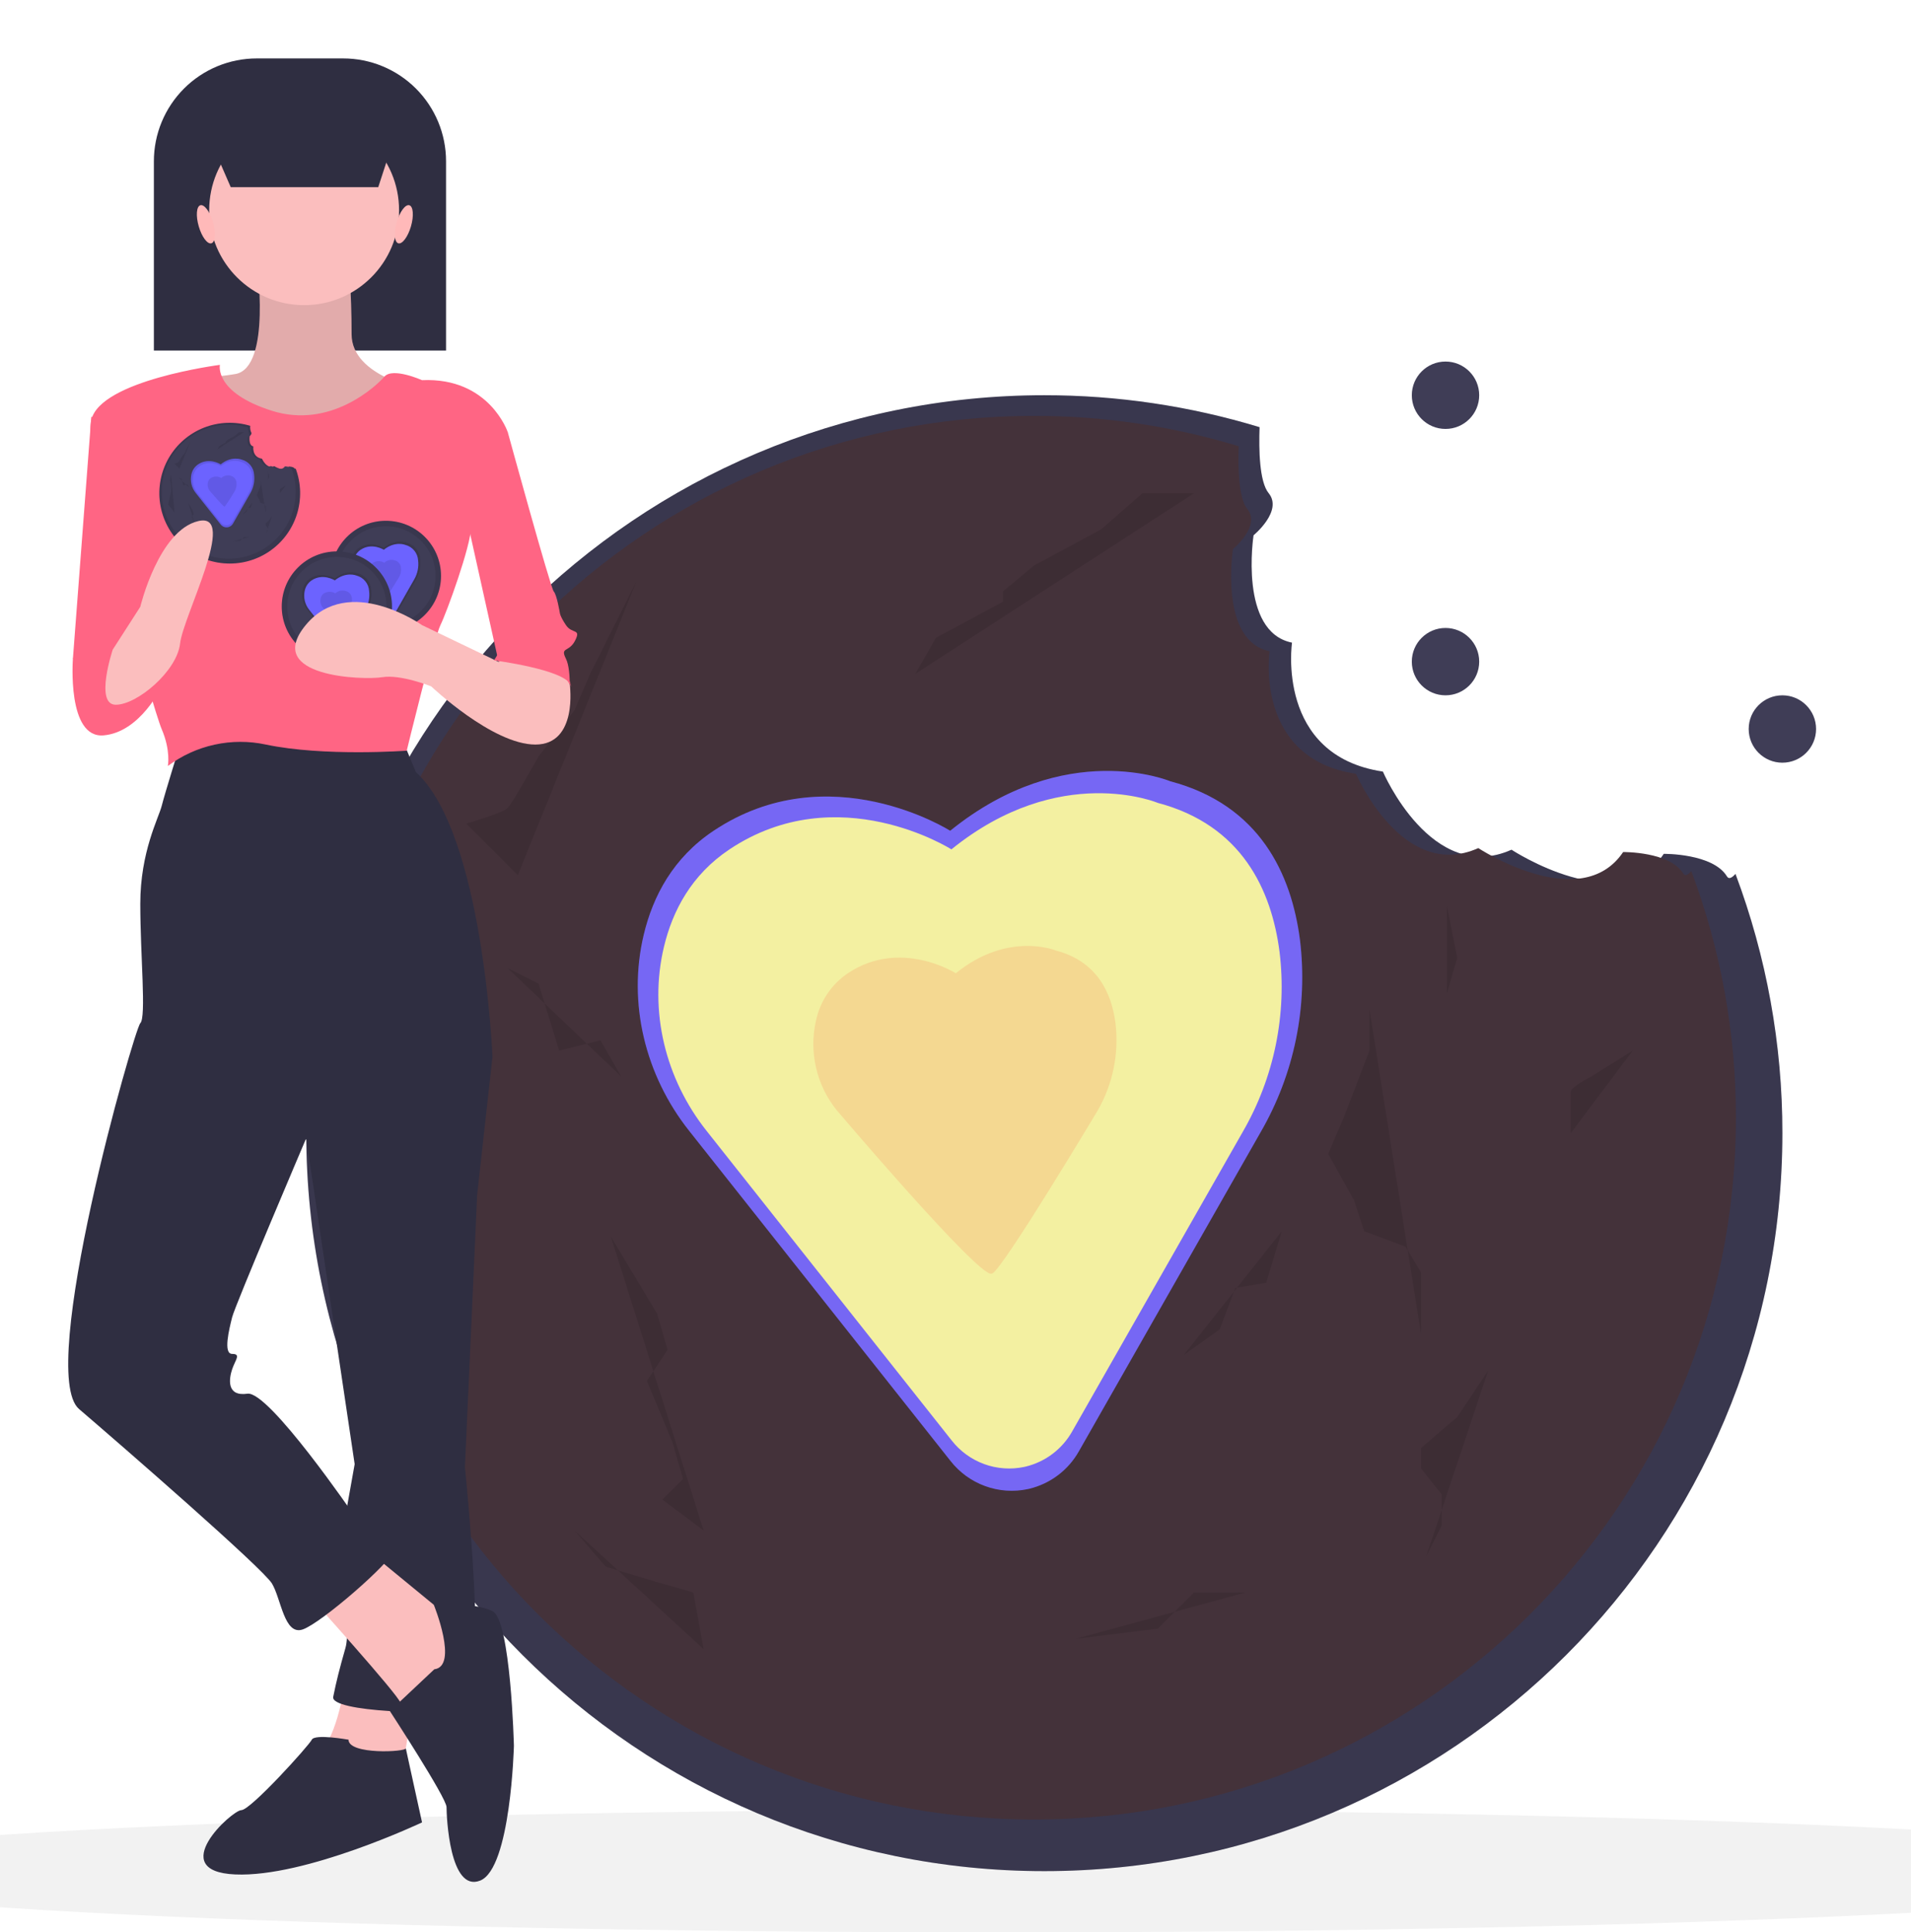 <svg width="92" height="93" viewBox="0 0 92 93" fill="none" xmlns="http://www.w3.org/2000/svg">
<g id="undraw_cookie_love_ulvn 1" clip-path="url(#clip0)">
<g id="cookie-dots">
<path id="Vector" d="M69.59 20.646C70.485 20.646 71.212 19.92 71.212 19.024C71.212 18.129 70.485 17.403 69.59 17.403C68.694 17.403 67.968 18.129 67.968 19.024C67.968 19.92 68.694 20.646 69.59 20.646Z" fill="#3F3D56"/>
<path id="Vector_2" d="M69.59 33.468C70.485 33.468 71.212 32.742 71.212 31.847C71.212 30.951 70.485 30.226 69.59 30.226C68.694 30.226 67.968 30.951 67.968 31.847C67.968 32.742 68.694 33.468 69.59 33.468Z" fill="#3F3D56"/>
<path id="Vector_3" d="M85.808 36.711C86.703 36.711 87.43 35.985 87.43 35.089C87.43 34.194 86.703 33.468 85.808 33.468C84.912 33.468 84.186 34.194 84.186 35.089C84.186 35.985 84.912 36.711 85.808 36.711Z" fill="#3F3D56"/>
</g>
<path id="Vector_4" d="M48.212 93.012C81.189 93.012 107.923 91.692 107.923 90.064C107.923 88.436 81.189 87.116 48.212 87.116C15.234 87.116 -11.5 88.436 -11.5 90.064C-11.5 91.692 15.234 93.012 48.212 93.012Z" fill="#F2F2F2"/>
<path id="Vector_5" d="M83.141 42.187C82.464 41.07 80.099 41.099 80.099 41.099C77.945 44.298 72.767 40.9 72.767 40.9C68.922 42.62 66.575 37.139 66.575 37.139C61.401 36.365 62.2 30.933 62.2 30.933C59.626 30.416 60.349 25.764 60.349 25.764C60.349 25.764 61.777 24.593 61.074 23.736C60.627 23.191 60.599 21.628 60.638 20.561C57.279 19.54 53.787 19.022 50.276 19.024C30.652 19.024 14.744 34.927 14.744 54.544C14.744 74.161 30.652 90.064 50.276 90.064C69.899 90.064 85.808 74.161 85.808 54.544C85.812 50.282 85.047 46.055 83.55 42.064C83.368 42.27 83.226 42.327 83.141 42.187Z" fill="#3F3D56"/>
<path id="Vector_6" opacity="0.1" d="M83.141 42.187C82.464 41.07 80.099 41.099 80.099 41.099C77.945 44.298 72.767 40.9 72.767 40.9C68.922 42.62 66.575 37.139 66.575 37.139C61.401 36.365 62.2 30.933 62.2 30.933C59.626 30.416 60.349 25.764 60.349 25.764C60.349 25.764 61.777 24.593 61.074 23.736C60.627 23.191 60.599 21.628 60.638 20.561C57.279 19.54 53.787 19.022 50.276 19.024C30.652 19.024 14.744 34.927 14.744 54.544C14.744 74.161 30.652 90.064 50.276 90.064C69.899 90.064 85.808 74.161 85.808 54.544C85.812 50.282 85.047 46.055 83.55 42.064C83.368 42.27 83.226 42.327 83.141 42.187Z" fill="black"/>
<path id="Vector_7" d="M81.036 42.047C80.392 40.984 78.142 41.012 78.142 41.012C76.093 44.054 71.169 40.822 71.169 40.822C67.512 42.458 65.281 37.246 65.281 37.246C60.359 36.51 61.12 31.344 61.12 31.344C58.672 30.852 59.358 26.427 59.358 26.427C59.358 26.427 60.717 25.314 60.048 24.499C59.623 23.981 59.597 22.494 59.634 21.479C56.439 20.508 53.118 20.015 49.779 20.018C31.116 20.018 15.986 35.142 15.986 53.799C15.986 72.456 31.116 87.58 49.779 87.58C68.442 87.58 83.571 72.456 83.571 53.799C83.576 49.746 82.848 45.725 81.424 41.93C81.251 42.126 81.116 42.18 81.036 42.047Z" fill="#44323A"/>
<path id="Vector_8" d="M45.744 39.988C45.744 39.988 39.916 36.281 34.354 39.988C32.407 41.285 31.434 43.134 30.991 44.99C30.203 48.289 31.067 51.767 33.173 54.426L45.757 70.316C46.188 70.869 46.767 71.29 47.426 71.53C48.086 71.771 48.8 71.821 49.487 71.674C49.514 71.668 49.541 71.662 49.569 71.655C50.066 71.533 50.533 71.31 50.941 71.001C51.349 70.691 51.689 70.301 51.94 69.855L60.692 54.492C62.311 51.694 62.975 48.445 62.583 45.237C62.172 42.077 60.654 38.747 56.339 37.605C56.339 37.605 51.306 35.487 45.744 39.988Z" fill="#6C63FF"/>
<path id="Vector_9" opacity="0.1" d="M45.744 39.988C45.744 39.988 39.916 36.281 34.354 39.988C32.407 41.285 31.434 43.134 30.991 44.99C30.203 48.289 31.067 51.767 33.173 54.426L45.757 70.316C46.188 70.869 46.767 71.29 47.426 71.53C48.086 71.771 48.8 71.821 49.487 71.674C49.514 71.668 49.541 71.662 49.569 71.655C50.066 71.533 50.533 71.31 50.941 71.001C51.349 70.691 51.689 70.301 51.94 69.855L60.692 54.492C62.311 51.694 62.975 48.445 62.583 45.237C62.172 42.077 60.654 38.747 56.339 37.605C56.339 37.605 51.306 35.487 45.744 39.988Z" fill="#D79494"/>
<path id="Vector_10" d="M45.803 40.883C45.803 40.883 40.337 37.405 35.119 40.883C33.292 42.1 32.379 43.834 31.964 45.575C31.225 48.669 32.035 51.932 34.011 54.426L45.815 69.332C46.22 69.851 46.763 70.246 47.382 70.472C48 70.697 48.67 70.744 49.314 70.607C49.34 70.601 49.365 70.595 49.391 70.589C49.858 70.474 50.296 70.265 50.678 69.975C51.061 69.684 51.38 69.319 51.616 68.9L59.825 54.488C61.344 51.864 61.967 48.816 61.599 45.806C61.214 42.843 59.79 39.718 55.742 38.647C55.742 38.647 51.021 36.66 45.803 40.883Z" fill="#F3F0A1"/>
<path id="Vector_11" opacity="0.1" d="M46.016 46.845C46.016 46.845 43.356 45.154 40.818 46.845C40.029 47.379 39.479 48.197 39.283 49.128C39.113 49.875 39.114 50.65 39.286 51.396C39.459 52.141 39.798 52.839 40.278 53.435C40.278 53.435 47.087 61.449 47.724 61.307C47.736 61.304 47.749 61.301 47.762 61.298C48.22 61.188 52.838 53.465 52.838 53.465C53.577 52.188 53.88 50.705 53.701 49.241C53.514 47.799 52.821 46.279 50.851 45.758C50.851 45.758 48.554 44.791 46.016 46.845Z" fill="#FD0000"/>
<path id="Vector_12" opacity="0.1" d="M29.404 59.512L30.149 60.754L31.64 63.238L32.137 64.977L31.143 66.467L32.385 69.448L32.882 71.186L31.889 72.18L33.876 73.67" fill="black"/>
<path id="Vector_13" opacity="0.1" d="M65.93 48.583V50.57L64.687 53.799L63.942 55.538L65.184 57.773L65.681 59.264L67.669 60.009L68.414 61.251V64.231" fill="black"/>
<path id="Vector_14" opacity="0.1" d="M78.602 50.57L76.614 51.812C76.614 51.812 75.62 52.309 75.62 52.557V54.544" fill="black"/>
<path id="Vector_15" opacity="0.1" d="M69.657 43.615L70.154 46.099L69.657 47.838" fill="black"/>
<path id="Vector_16" opacity="0.1" d="M71.645 65.97L70.154 68.206L68.414 69.696V70.689L69.408 71.931V73.422L68.663 74.912" fill="black"/>
<path id="Vector_17" opacity="0.1" d="M57.481 23.744H54.997L53.009 25.482L49.779 27.221L48.288 28.463V28.96L45.058 30.699L44.064 32.437" fill="black"/>
<path id="Vector_18" opacity="0.1" d="M30.646 27.966L28.41 32.437L27.664 34.176L25.925 36.412C25.925 36.412 24.683 38.647 24.434 38.895C24.186 39.144 22.446 39.641 22.446 39.641L24.931 42.125" fill="black"/>
<path id="Vector_19" opacity="0.1" d="M20.707 45.105L20.21 48.334L20.707 50.322V53.799L19.216 60.257L20.707 61.996L22.446 64.231" fill="black"/>
<path id="Vector_20" opacity="0.1" d="M24.434 46.596L25.925 47.341L26.919 50.57L28.907 50.073L29.901 51.812" fill="black"/>
<path id="Vector_21" opacity="0.1" d="M51.767 78.886L55.742 78.39L57.481 76.651H59.966" fill="black"/>
<path id="Vector_22" opacity="0.1" d="M27.664 73.67L29.155 75.409L31.64 76.154L33.379 76.651L33.876 79.383" fill="black"/>
<path id="Vector_23" opacity="0.1" d="M56.984 65.225L58.724 63.983L59.469 61.996L60.96 61.747L61.706 59.264" fill="black"/>
<g id="hair">
<path id="Vector_24" d="M12.361 2.812H16.521C17.834 2.812 19.094 3.334 20.023 4.262C20.952 5.191 21.474 6.45 21.474 7.763V16.873H7.408V7.763C7.408 7.113 7.536 6.469 7.785 5.868C8.034 5.268 8.399 4.722 8.859 4.262C9.318 3.802 9.864 3.438 10.465 3.189C11.066 2.94 11.71 2.812 12.361 2.812V2.812Z" fill="#2F2E41"/>
</g>
<path id="Vector_25" d="M16.632 80.938C16.632 80.938 16.19 83.738 15.452 84.181C14.715 84.623 19.286 85.654 19.286 85.654L20.023 81.233L16.632 80.938Z" fill="#FBBEBE"/>
<path id="Vector_26" d="M22.087 48.956L23.709 50.871L22.972 57.504L22.382 70.621C22.382 70.621 23.561 81.97 22.382 82.264C21.203 82.559 15.895 82.412 16.042 81.675C16.19 80.938 16.337 80.349 16.632 79.317C16.927 78.285 16.337 74.6 16.337 74.6L17.074 70.474L14.42 52.64L22.087 48.956Z" fill="#2F2E41"/>
<path id="Vector_27" d="M16.779 83.738C16.779 83.738 15.158 83.444 15.01 83.738C14.863 84.033 12.061 87.128 11.619 87.128C11.177 87.128 7.933 90.076 11.324 90.223C14.715 90.371 20.318 87.718 20.318 87.718C20.318 87.718 19.493 83.967 19.537 84.148C19.581 84.328 16.779 84.475 16.779 83.738Z" fill="#2F2E41"/>
<path id="Vector_28" d="M15.01 76.959C15.01 76.959 19.138 81.528 19.286 81.97C19.433 82.412 21.645 81.97 21.645 81.97L22.529 79.022L21.792 77.99L17.664 74.6L15.01 76.959Z" fill="#FBBEBE"/>
<path id="Vector_29" d="M20.908 80.349L18.77 82.36C18.77 82.36 21.497 86.539 21.497 86.981C21.497 87.423 21.645 91.108 23.119 90.518C24.593 89.929 24.741 84.033 24.741 84.033C24.741 84.033 24.593 77.99 23.709 77.548C22.824 77.106 20.885 77.246 20.885 77.246C20.885 77.246 22.087 80.201 20.908 80.349Z" fill="#2F2E41"/>
<path id="Vector_30" d="M8.67 35.838C8.67 35.838 7.933 38.196 7.786 38.786C7.638 39.376 6.754 40.997 6.754 43.502C6.754 46.008 7.049 48.956 6.754 49.25C6.459 49.545 1.741 66.052 3.805 67.821C5.869 69.589 12.651 75.485 13.094 76.222C13.536 76.959 13.683 78.727 14.568 78.433C15.453 78.138 18.843 75.19 18.991 74.6C19.138 74.011 17.074 72.979 17.074 72.979C17.074 72.979 12.946 66.936 11.914 67.084C10.882 67.231 11.029 66.347 11.177 65.905C11.324 65.463 11.619 65.168 11.177 65.168C10.735 65.168 11.029 63.989 11.177 63.399C11.324 62.81 14.715 54.851 14.715 54.851L23.709 50.871C23.709 50.871 23.267 40.112 20.023 37.165L19.286 35.396C19.286 35.396 11.029 34.806 8.67 35.838Z" fill="#2F2E41"/>
<path id="Vector_31" d="M12.356 12.551C12.356 12.551 13.094 17.71 11.324 18.005C9.555 18.299 8.081 18.152 8.081 18.299C8.081 18.447 12.504 23.016 12.504 23.016L16.632 22.721L20.318 18.742C20.318 18.742 16.927 18.152 16.927 16.089C16.927 14.025 16.779 12.551 16.779 12.551H12.356Z" fill="#FBBEBE"/>
<path id="Vector_32" opacity="0.1" d="M12.356 12.551C12.356 12.551 13.094 17.71 11.324 18.005C9.555 18.299 8.081 18.152 8.081 18.299C8.081 18.447 12.504 23.016 12.504 23.016L16.632 22.721L20.318 18.742C20.318 18.742 16.927 18.152 16.927 16.089C16.927 14.025 16.779 12.551 16.779 12.551H12.356Z" fill="black"/>
<path id="Vector_33" d="M14.642 14.688C17.166 14.688 19.212 12.643 19.212 10.12C19.212 7.596 17.166 5.551 14.642 5.551C12.117 5.551 10.071 7.596 10.071 10.12C10.071 12.643 12.117 14.688 14.642 14.688Z" fill="#FBBEBE"/>
<path id="Vector_34" d="M10.587 17.562C10.587 17.562 4.837 18.299 4.395 20.215C3.952 22.131 7.343 34.07 7.786 35.101C8.228 36.133 8.081 36.87 8.081 36.87C8.748 36.371 9.514 36.021 10.328 35.843C11.142 35.665 11.984 35.663 12.799 35.838C15.6 36.428 19.581 36.133 19.581 36.133C19.581 36.133 20.908 30.68 21.203 30.09C21.497 29.501 22.677 26.258 22.677 25.374C22.677 24.49 24.446 20.805 24.446 20.805C24.446 20.805 23.561 18.152 20.318 18.299C20.318 18.299 18.903 17.666 18.505 18.13C18.106 18.594 15.895 20.658 13.094 19.773C10.292 18.889 10.587 17.562 10.587 17.562Z" fill="#FF6584"/>
<path id="Vector_35" d="M6.017 20.068H4.395L3.51 31.711C3.51 31.711 6.754 32.596 7.196 32.006C7.638 31.417 6.017 20.068 6.017 20.068Z" fill="#FF6584"/>
<path id="Vector_36" d="M21.645 20.068L24.446 20.805C24.446 20.805 26.51 28.322 26.658 28.469C26.805 28.616 26.952 29.501 26.952 29.501C26.952 29.501 26.952 29.648 27.247 30.09C27.542 30.532 27.985 30.238 27.69 30.827C27.395 31.417 26.952 31.122 27.247 31.711C27.542 32.301 27.395 33.922 27.395 33.922C27.395 33.922 26.658 31.122 24.004 31.859L22.235 23.9L21.645 20.068Z" fill="#FF6584"/>
<path id="Vector_37" d="M18.21 9.008H11.108L9.5 5.314H19.416L18.21 9.008Z" fill="#2F2E41"/>
<path id="Vector_38" d="M10.177 11.711C10.366 11.656 10.401 11.202 10.255 10.696C10.108 10.191 9.835 9.825 9.646 9.88C9.456 9.935 9.421 10.389 9.568 10.895C9.714 11.401 9.987 11.766 10.177 11.711Z" fill="#FFB9B9"/>
<path id="Vector_39" d="M19.785 10.895C19.931 10.389 19.896 9.935 19.706 9.88C19.517 9.825 19.244 10.191 19.098 10.696C18.951 11.202 18.986 11.656 19.176 11.711C19.365 11.766 19.638 11.401 19.785 10.895Z" fill="#FFB9B9"/>
<path id="Vector_40" d="M18.577 30.373C20.043 30.373 21.231 29.185 21.231 27.72C21.231 26.255 20.043 25.067 18.577 25.067C17.111 25.067 15.923 26.255 15.923 27.72C15.923 29.185 17.111 30.373 18.577 30.373Z" fill="#3F3D56"/>
<path id="Vector_41" opacity="0.1" d="M18.577 30.373C20.043 30.373 21.231 29.185 21.231 27.72C21.231 26.255 20.043 25.067 18.577 25.067C17.111 25.067 15.923 26.255 15.923 27.72C15.923 29.185 17.111 30.373 18.577 30.373Z" fill="black"/>
<path id="Vector_42" d="M18.577 30.11C19.897 30.11 20.968 29.04 20.968 27.72C20.968 26.4 19.897 25.33 18.577 25.33C17.257 25.33 16.186 26.4 16.186 27.72C16.186 29.04 17.257 30.11 18.577 30.11Z" fill="#3F3D56"/>
<path id="Vector_43" opacity="0.1" d="M18.471 26.369C18.471 26.369 17.862 25.982 17.281 26.369C17.1 26.491 16.974 26.679 16.929 26.892C16.89 27.063 16.891 27.24 16.93 27.411C16.97 27.582 17.047 27.742 17.157 27.878L18.473 29.539C18.518 29.597 18.578 29.641 18.647 29.666C18.716 29.691 18.791 29.696 18.863 29.681L18.871 29.679C18.923 29.666 18.972 29.643 19.015 29.611C19.057 29.578 19.093 29.538 19.119 29.491L20.034 27.885C20.203 27.593 20.273 27.253 20.232 26.918C20.222 26.733 20.154 26.555 20.036 26.412C19.919 26.268 19.759 26.166 19.579 26.12C19.579 26.12 19.053 25.899 18.471 26.369Z" fill="black"/>
<path id="Vector_44" d="M18.478 26.463C18.478 26.463 17.906 26.099 17.361 26.463C17.192 26.577 17.073 26.753 17.031 26.953C16.995 27.113 16.995 27.28 17.032 27.44C17.069 27.6 17.142 27.75 17.245 27.878L18.479 29.436C18.521 29.491 18.578 29.532 18.643 29.555C18.707 29.579 18.777 29.584 18.845 29.57L18.853 29.568C18.901 29.556 18.947 29.534 18.987 29.503C19.027 29.473 19.061 29.435 19.085 29.391L19.943 27.885C20.102 27.61 20.167 27.292 20.129 26.977C20.12 26.804 20.056 26.637 19.946 26.503C19.835 26.368 19.685 26.272 19.517 26.229C19.517 26.229 19.023 26.021 18.478 26.463Z" fill="#6C63FF"/>
<path id="Vector_45" opacity="0.1" d="M18.5 27.086C18.418 27.036 18.324 27.01 18.228 27.01C18.133 27.01 18.038 27.036 17.957 27.086C17.874 27.142 17.817 27.227 17.796 27.325C17.778 27.402 17.779 27.483 17.797 27.561C17.815 27.639 17.85 27.712 17.9 27.775C17.9 27.775 18.612 28.612 18.678 28.598L18.682 28.596C18.73 28.585 19.213 27.778 19.213 27.778C19.29 27.644 19.322 27.489 19.303 27.336C19.299 27.252 19.268 27.171 19.214 27.105C19.16 27.04 19.087 26.993 19.005 26.972C18.919 26.945 18.826 26.941 18.737 26.961C18.649 26.981 18.567 27.024 18.5 27.086V27.086Z" fill="black"/>
<path id="Vector_46" d="M16.218 31.847C17.684 31.847 18.872 30.659 18.872 29.194C18.872 27.729 17.684 26.541 16.218 26.541C14.752 26.541 13.564 27.729 13.564 29.194C13.564 30.659 14.752 31.847 16.218 31.847Z" fill="#3F3D56"/>
<path id="Vector_47" opacity="0.1" d="M16.218 31.847C17.684 31.847 18.872 30.659 18.872 29.194C18.872 27.729 17.684 26.541 16.218 26.541C14.752 26.541 13.564 27.729 13.564 29.194C13.564 30.659 14.752 31.847 16.218 31.847Z" fill="black"/>
<path id="Vector_48" d="M16.218 31.584C17.538 31.584 18.609 30.514 18.609 29.194C18.609 27.874 17.538 26.804 16.218 26.804C14.898 26.804 13.827 27.874 13.827 29.194C13.827 30.514 14.898 31.584 16.218 31.584Z" fill="#3F3D56"/>
<path id="Vector_49" opacity="0.1" d="M16.113 27.843C16.113 27.843 15.503 27.456 14.922 27.843C14.742 27.965 14.615 28.152 14.57 28.366C14.531 28.537 14.532 28.714 14.571 28.885C14.611 29.056 14.688 29.215 14.799 29.352L16.114 31.013C16.159 31.071 16.22 31.115 16.288 31.14C16.357 31.165 16.432 31.17 16.504 31.155L16.512 31.153C16.564 31.14 16.613 31.117 16.656 31.085C16.698 31.052 16.734 31.012 16.76 30.965L17.675 29.359C17.844 29.067 17.914 28.727 17.873 28.392C17.863 28.206 17.795 28.029 17.677 27.886C17.56 27.742 17.4 27.64 17.22 27.594C17.22 27.594 16.694 27.372 16.113 27.843Z" fill="black"/>
<path id="Vector_50" d="M16.119 27.936C16.119 27.936 15.547 27.573 15.002 27.936C14.833 28.051 14.714 28.227 14.672 28.427C14.636 28.587 14.636 28.754 14.673 28.914C14.71 29.074 14.783 29.224 14.886 29.352L16.12 30.91C16.162 30.964 16.219 31.006 16.284 31.029C16.348 31.053 16.418 31.058 16.486 31.043L16.494 31.041C16.543 31.029 16.588 31.008 16.628 30.977C16.668 30.947 16.702 30.909 16.726 30.865L17.584 29.359C17.743 29.084 17.808 28.766 17.77 28.451C17.761 28.277 17.697 28.111 17.587 27.977C17.477 27.842 17.326 27.746 17.158 27.703C17.158 27.703 16.664 27.495 16.119 27.936Z" fill="#6C63FF"/>
<path id="Vector_51" opacity="0.1" d="M16.141 28.56C16.059 28.51 15.965 28.484 15.869 28.484C15.774 28.484 15.68 28.51 15.598 28.56C15.515 28.615 15.458 28.701 15.437 28.798C15.419 28.876 15.419 28.957 15.438 29.035C15.456 29.113 15.491 29.186 15.541 29.248C15.541 29.248 16.253 30.086 16.32 30.071L16.323 30.07C16.371 30.059 16.854 29.252 16.854 29.252C16.931 29.118 16.963 28.963 16.944 28.81C16.94 28.726 16.909 28.645 16.855 28.579C16.802 28.514 16.728 28.467 16.646 28.446C16.56 28.419 16.467 28.415 16.378 28.435C16.29 28.455 16.208 28.498 16.141 28.56V28.56Z" fill="black"/>
<path id="Vector_52" d="M14.194 22.561C14.13 22.455 13.904 22.457 13.904 22.457C13.698 22.763 13.204 22.439 13.204 22.439C12.837 22.603 12.613 22.08 12.613 22.08C12.12 22.006 12.196 21.487 12.196 21.487C11.95 21.438 12.019 20.994 12.019 20.994C12.019 20.994 12.155 20.882 12.088 20.8C12.048 20.705 12.034 20.6 12.047 20.497C11.315 20.275 10.529 20.306 9.818 20.586C9.106 20.867 8.51 21.38 8.127 22.041C7.744 22.703 7.596 23.475 7.707 24.232C7.819 24.988 8.183 25.685 8.74 26.208C9.298 26.731 10.016 27.051 10.779 27.114C11.541 27.178 12.302 26.982 12.939 26.558C13.575 26.134 14.05 25.507 14.285 24.779C14.52 24.051 14.502 23.266 14.233 22.55C14.216 22.569 14.202 22.575 14.194 22.561Z" fill="#3F3D56"/>
<path id="Vector_53" opacity="0.1" d="M14.194 22.561C14.13 22.455 13.904 22.457 13.904 22.457C13.698 22.763 13.204 22.439 13.204 22.439C12.837 22.603 12.613 22.08 12.613 22.08C12.12 22.006 12.196 21.487 12.196 21.487C11.95 21.438 12.019 20.994 12.019 20.994C12.019 20.994 12.155 20.882 12.088 20.8C12.048 20.705 12.034 20.6 12.047 20.497C11.315 20.275 10.529 20.306 9.818 20.586C9.106 20.867 8.51 21.38 8.127 22.041C7.744 22.703 7.596 23.475 7.707 24.232C7.819 24.988 8.183 25.685 8.74 26.208C9.298 26.731 10.016 27.051 10.779 27.114C11.541 27.178 12.302 26.982 12.939 26.558C13.575 26.134 14.05 25.507 14.285 24.779C14.52 24.051 14.502 23.266 14.233 22.55C14.216 22.569 14.202 22.575 14.194 22.561Z" fill="black"/>
<path id="Vector_54" d="M13.993 22.548C13.932 22.447 13.717 22.449 13.717 22.449C13.522 22.74 13.052 22.431 13.052 22.431C12.703 22.587 12.49 22.09 12.49 22.09C12.02 22.02 12.093 21.526 12.093 21.526C11.859 21.48 11.925 21.057 11.925 21.057C11.925 21.057 12.054 20.951 11.99 20.873C11.952 20.782 11.939 20.683 11.951 20.585C11.255 20.373 10.508 20.403 9.831 20.67C9.154 20.936 8.587 21.424 8.223 22.053C7.859 22.683 7.718 23.417 7.824 24.136C7.93 24.856 8.276 25.518 8.806 26.016C9.337 26.514 10.02 26.818 10.745 26.878C11.47 26.938 12.194 26.752 12.799 26.349C13.405 25.945 13.856 25.349 14.079 24.657C14.303 23.965 14.286 23.218 14.03 22.537C14.014 22.555 14.001 22.561 13.993 22.548Z" fill="#3F3D56"/>
<path id="Vector_55" d="M10.625 22.352C10.625 22.352 10.069 21.998 9.538 22.352C9.373 22.463 9.258 22.634 9.217 22.829C9.182 22.985 9.182 23.147 9.218 23.303C9.254 23.459 9.325 23.605 9.425 23.729L10.626 25.246C10.668 25.299 10.723 25.339 10.786 25.362C10.849 25.385 10.917 25.39 10.982 25.375L10.99 25.374C11.038 25.362 11.082 25.341 11.121 25.311C11.16 25.282 11.193 25.244 11.217 25.202L12.052 23.736C12.206 23.469 12.27 23.159 12.232 22.852C12.224 22.683 12.161 22.521 12.054 22.39C11.947 22.259 11.8 22.166 11.636 22.124C11.636 22.124 11.156 21.922 10.625 22.352Z" fill="#6C63FF"/>
<path id="Vector_56" opacity="0.1" d="M10.625 22.352C10.625 22.352 10.069 21.998 9.538 22.352C9.373 22.463 9.258 22.634 9.217 22.829C9.182 22.985 9.182 23.147 9.218 23.303C9.254 23.459 9.325 23.605 9.425 23.729L10.626 25.246C10.668 25.299 10.723 25.339 10.786 25.362C10.849 25.385 10.917 25.39 10.982 25.375L10.99 25.374C11.038 25.362 11.082 25.341 11.121 25.311C11.16 25.282 11.193 25.244 11.217 25.202L12.052 23.736C12.206 23.469 12.27 23.159 12.232 22.852C12.224 22.683 12.161 22.521 12.054 22.39C11.947 22.259 11.8 22.166 11.636 22.124C11.636 22.124 11.156 21.922 10.625 22.352Z" fill="black"/>
<path id="Vector_57" d="M10.631 22.437C10.631 22.437 10.109 22.105 9.611 22.437C9.457 22.541 9.349 22.702 9.31 22.885C9.277 23.031 9.277 23.183 9.311 23.329C9.345 23.476 9.411 23.613 9.505 23.729L10.632 25.152C10.671 25.201 10.722 25.239 10.781 25.261C10.841 25.282 10.905 25.287 10.966 25.274L10.973 25.272C11.018 25.261 11.06 25.241 11.096 25.213C11.133 25.186 11.163 25.151 11.186 25.111L11.969 23.735C12.114 23.485 12.174 23.194 12.138 22.907C12.13 22.748 12.072 22.596 11.971 22.473C11.871 22.35 11.733 22.263 11.579 22.224C11.579 22.224 11.129 22.034 10.631 22.437Z" fill="#6C63FF"/>
<path id="Vector_58" opacity="0.1" d="M10.651 23.006C10.576 22.961 10.491 22.937 10.403 22.937C10.316 22.937 10.23 22.961 10.155 23.006C10.08 23.057 10.027 23.135 10.009 23.224C9.992 23.295 9.992 23.369 10.009 23.44C10.025 23.511 10.058 23.578 10.104 23.635C10.104 23.635 10.753 24.4 10.814 24.386L10.818 24.385C10.992 24.145 11.154 23.895 11.302 23.638C11.373 23.516 11.402 23.374 11.385 23.235C11.381 23.157 11.352 23.084 11.303 23.024C11.254 22.964 11.188 22.921 11.113 22.902C11.033 22.877 10.949 22.874 10.868 22.892C10.787 22.91 10.712 22.95 10.651 23.006Z" fill="black"/>
<path id="Vector_59" opacity="0.1" d="M9.066 24.215L9.137 24.333L9.279 24.57L9.327 24.736L9.232 24.878L9.35 25.163L9.398 25.329L9.303 25.424L9.493 25.566" fill="black"/>
<path id="Vector_60" opacity="0.1" d="M12.552 23.172V23.361L12.433 23.67L12.362 23.835L12.48 24.049L12.528 24.191L12.718 24.262L12.789 24.381V24.665" fill="black"/>
<path id="Vector_61" opacity="0.1" d="M13.761 23.361L13.571 23.48C13.571 23.48 13.476 23.527 13.476 23.551V23.741" fill="black"/>
<path id="Vector_62" opacity="0.1" d="M12.907 22.698L12.955 22.935L12.907 23.101" fill="black"/>
<path id="Vector_63" opacity="0.1" d="M13.097 24.831L12.955 25.044L12.789 25.187V25.282L12.884 25.4V25.542L12.812 25.684" fill="black"/>
<path id="Vector_64" opacity="0.1" d="M11.745 20.801H11.508L11.319 20.967L11.01 21.133L10.868 21.252V21.299L10.56 21.465L10.465 21.631" fill="black"/>
<path id="Vector_65" opacity="0.1" d="M9.184 21.204L8.971 21.631L8.9 21.797L8.734 22.01C8.734 22.01 8.615 22.224 8.591 22.247C8.531 22.277 8.467 22.301 8.402 22.318L8.639 22.555" fill="black"/>
<path id="Vector_66" opacity="0.1" d="M8.236 22.84L8.188 23.148L8.236 23.338V23.67L8.094 24.286L8.236 24.452L8.402 24.665" fill="black"/>
<path id="Vector_67" opacity="0.1" d="M8.592 22.982L8.734 23.053L8.829 23.361L9.018 23.314L9.113 23.48" fill="black"/>
<path id="Vector_68" opacity="0.1" d="M11.2 26.064L11.579 26.016L11.745 25.851H11.982" fill="black"/>
<path id="Vector_69" opacity="0.1" d="M8.9 25.566L9.042 25.732L9.279 25.803L9.445 25.851L9.493 26.111" fill="black"/>
<path id="Vector_70" opacity="0.1" d="M11.698 24.76L11.864 24.641L11.935 24.452L12.077 24.428L12.149 24.191" fill="black"/>
<path id="Vector_71" d="M3.952 30.532L3.51 31.712C3.51 31.712 3.215 35.544 4.984 35.396C6.754 35.249 7.786 33.038 7.786 33.038C7.786 33.038 6.754 30.238 5.574 30.532C4.395 30.827 3.952 30.532 3.952 30.532Z" fill="#FF6584"/>
<path id="Vector_72" d="M5.427 31.269C5.427 31.269 4.542 33.922 5.574 33.922C6.606 33.922 8.523 32.301 8.67 30.974C8.818 29.648 11.472 24.637 9.555 25.079C7.638 25.521 6.754 29.206 6.754 29.206L5.427 31.269Z" fill="#FBBEBE"/>
<path id="Vector_73" d="M26.51 31.417L27.431 32.955C27.431 32.955 27.837 35.838 25.773 35.838C23.709 35.838 20.76 33.038 20.76 33.038C20.76 33.038 19.286 32.448 18.401 32.596C17.517 32.743 12.651 32.596 14.715 30.09C16.779 27.585 20.318 30.09 20.318 30.09L24.004 31.859L25.92 30.827L26.51 31.417Z" fill="#FBBEBE"/>
<path id="Vector_74" d="M25.257 29.427L23.783 31.785C23.783 31.785 27.174 32.227 27.468 32.964C27.763 33.701 26.142 29.132 26.142 29.132L25.257 29.427Z" fill="#FF6584"/>
</g>
<defs>
<clipPath id="clip0">
<rect width="92" height="93" fill="white"/>
</clipPath>
</defs>
</svg>

